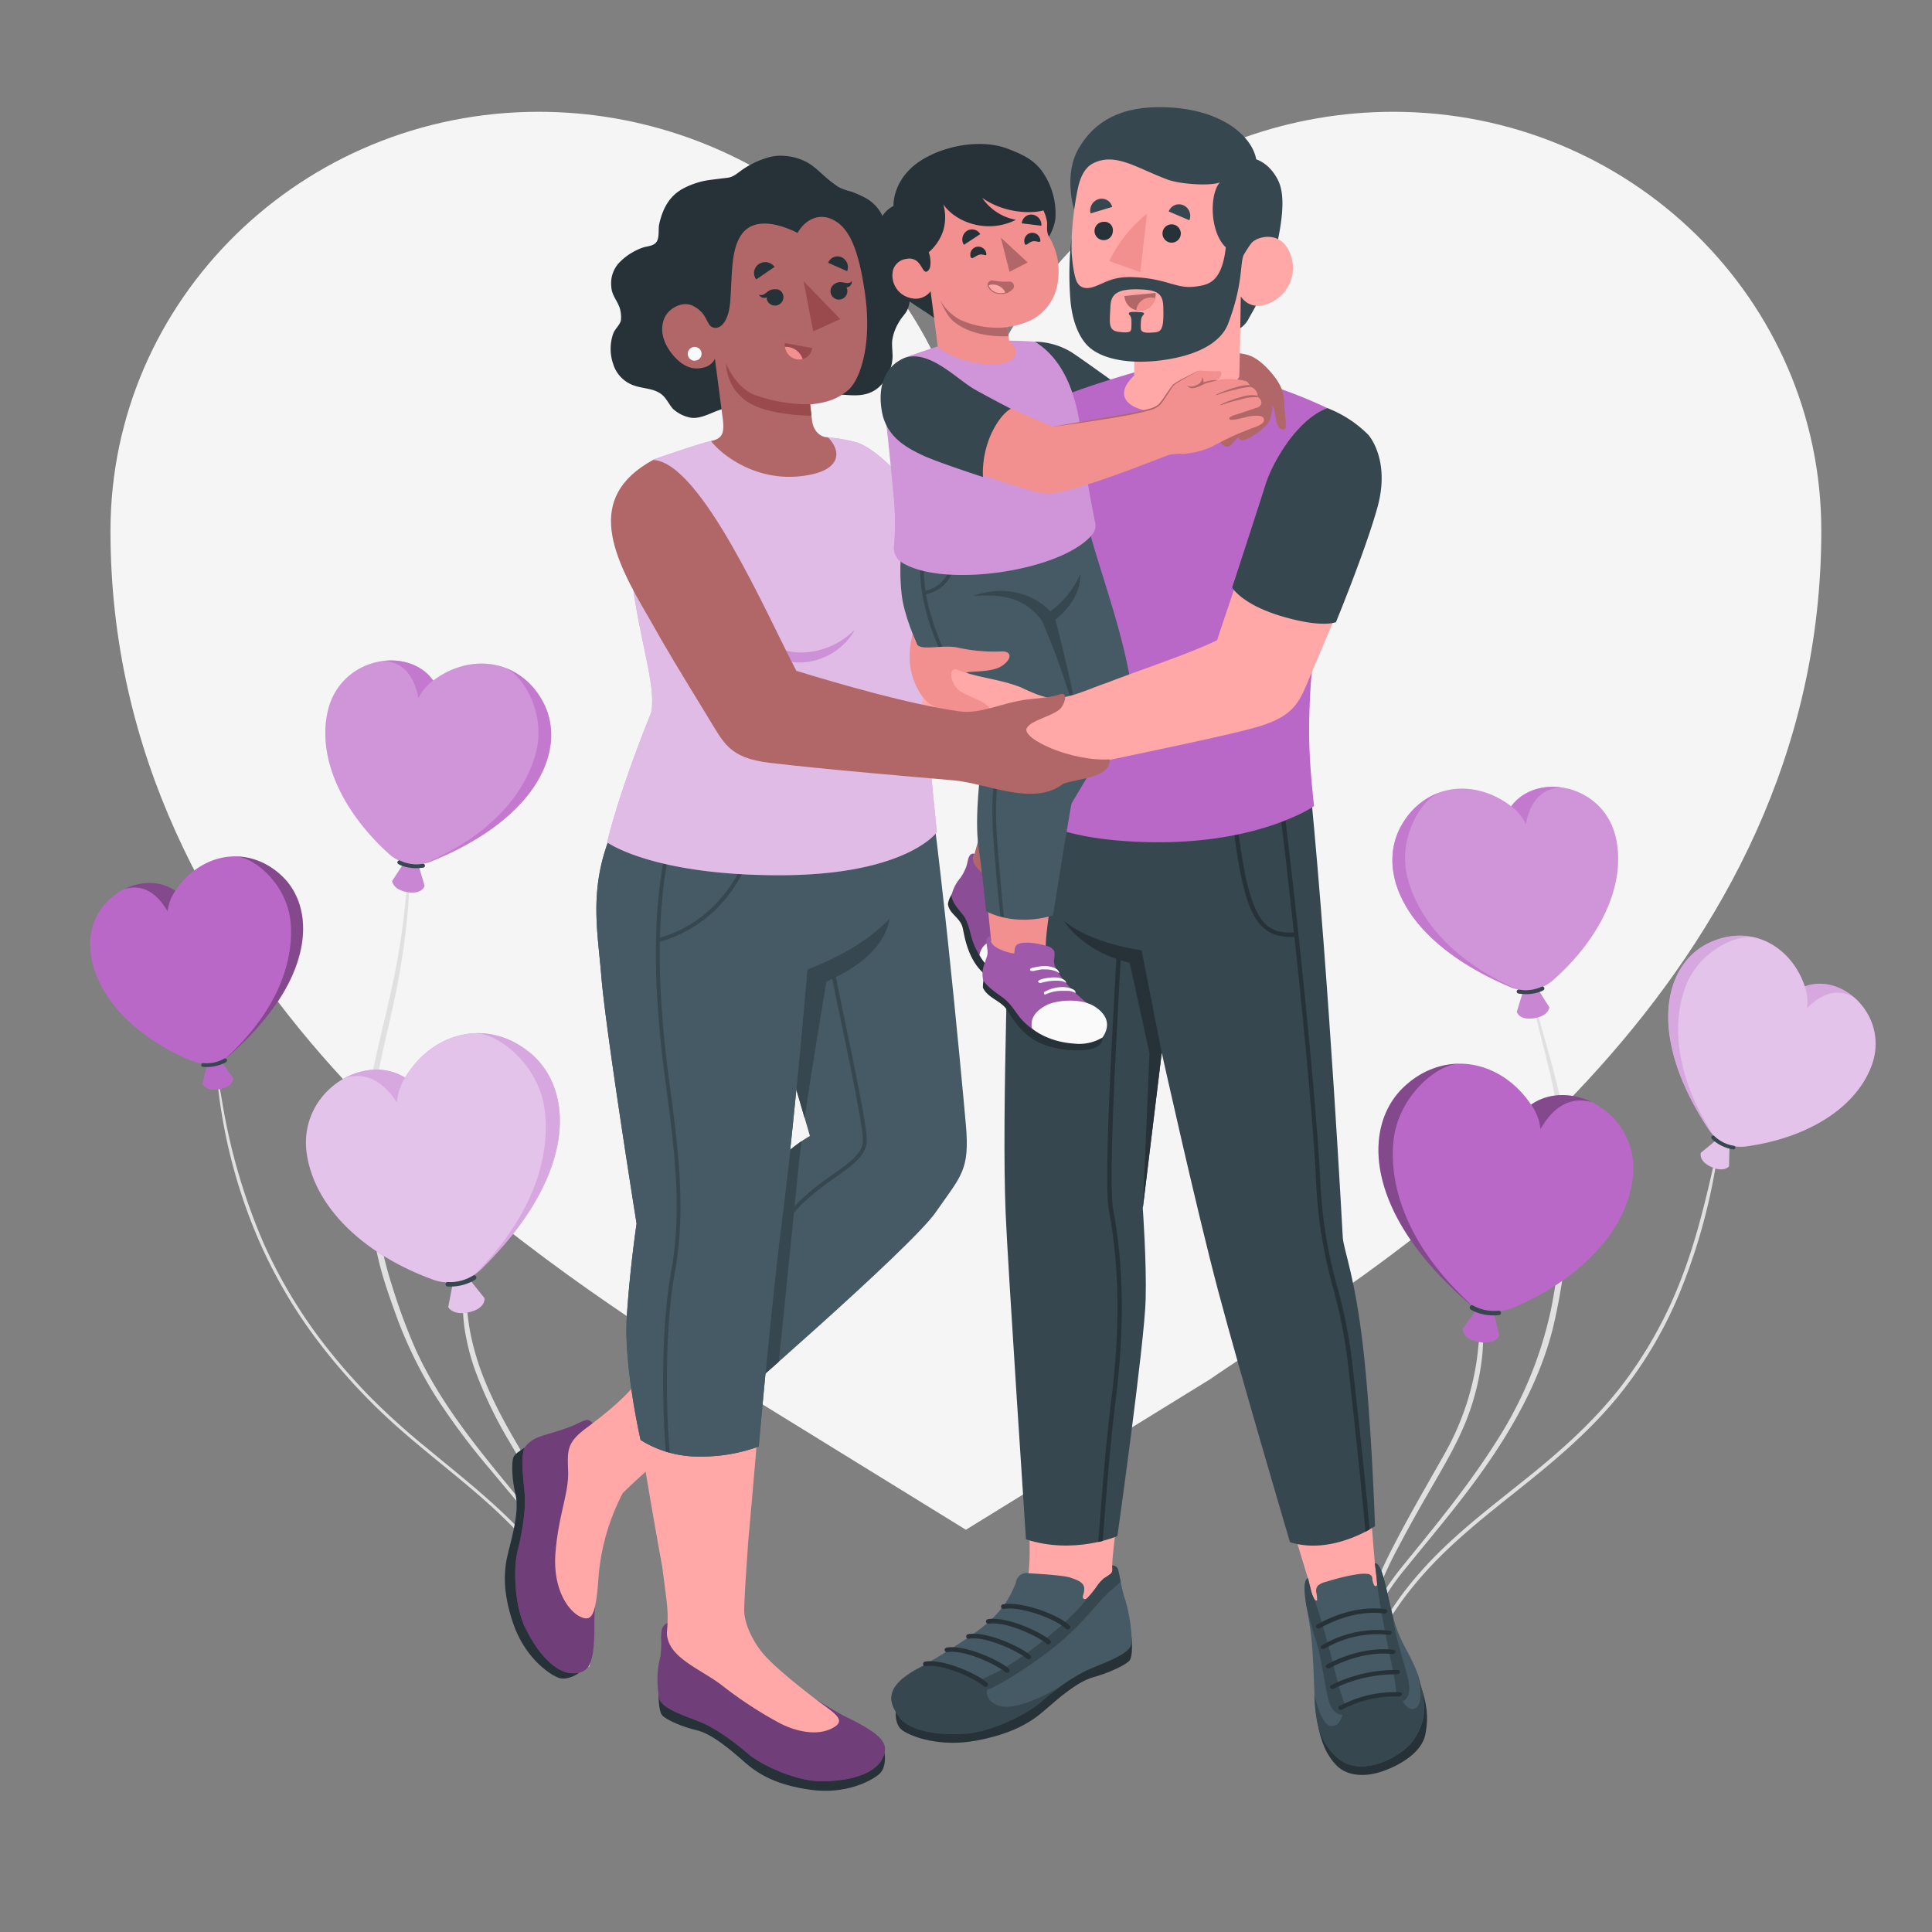 <svg xmlns="http://www.w3.org/2000/svg" viewBox="0 0 500 500"><rect x="0" y="0" width="500" height="500" fill="#808080" stroke="none"/><g id="freepik--Heart--inject-465"><path id="freepik--heart--inject-465" d="M360.58,28.93c-53.79,0-100.51,37.52-110.58,87.29-10.07-49.77-56.79-87.29-110.58-87.29C78.21,28.93,28.59,77.5,28.59,137.42c0,115.58,103.79,183.71,148.11,212.8,3.92,2.56,7.35,4.78,10,6.68l63.27,39,63.27-39c2.68-1.9,6.11-4.12,10-6.68,44.32-29.09,148.11-97.22,148.11-212.8C471.41,77.5,421.79,28.93,360.58,28.93Z" style="fill:#f5f5f5"></path></g><g id="freepik--Balloons--inject-465"><g id="freepik--balloons--inject-465"><path d="M383.05,343.06c-.06,1.71-.25,3.41-.42,5.11s-.36,3.39-.64,5.08a69.36,69.36,0,0,1-2.21,9.32,70.71,70.71,0,0,1-3.5,9c-1.44,3.06-3.17,6-4.83,8.92-3.31,5.84-6.66,11.65-9.77,17.6s-6.14,12.05-7.94,18.56a45.18,45.18,0,0,0-1.11,21.54c0,.21.34.23.3,0a47.59,47.59,0,0,1,1.37-19.54A93.53,93.53,0,0,1,362,400.19c3.1-5.94,6.46-11.75,9.81-17.55s6.57-11.55,8.72-17.89a64.17,64.17,0,0,0,2.63-10.58,53.38,53.38,0,0,0,.6-5.35,43.43,43.43,0,0,0-.09-5.59c0-.33-.58-.61-.6-.17Z" style="fill:#e0e0e0"></path><path d="M396.53,258.67c1.34,6.54,3.21,13,4.7,19.47a122.25,122.25,0,0,1,2.91,20.22,156.52,156.52,0,0,1-2.78,40.7A102.54,102.54,0,0,1,387.29,373c-6.54,10.4-14.3,20-22,29.47-3.81,4.67-7.76,9.44-9.95,15.11a45,45,0,0,0-2.89,16.61c0,1.33.11,2.66.25,4,0,.21.24.19.23,0a49.35,49.35,0,0,1,2.05-16.91,33.07,33.07,0,0,1,3.24-7.65,67.89,67.89,0,0,1,5.76-8c7.8-9.64,15.86-19,22.73-29.39,6.68-10.07,12.35-21,15.24-32.76a149.25,149.25,0,0,0,3.89-40.68,106.21,106.21,0,0,0-2.34-19.79c-1.49-6.58-3.45-13-5.23-19.54-.44-1.58-.87-3.17-1.29-4.75-.08-.3-.48-.33-.41,0Z" style="fill:#e0e0e0"></path><path d="M444.27,298c-2.55,11.4-5.14,22.78-9.45,33.68a110.09,110.09,0,0,1-15.38,27.24c-7.22,9.26-16,17-25.16,24.3-9.35,7.5-19,14.79-26.89,23.85a84.38,84.38,0,0,0-10.64,15.07,33.39,33.39,0,0,0-4.09,12.18c-.1.9-.1,1.79-.14,2.68,0,.24.34.46.35.14a31.33,31.33,0,0,1,3.19-11.63,77.22,77.22,0,0,1,9.82-15.15C373.47,401,383,393.45,392.36,386c9.25-7.35,18.35-14.9,25.91-24a107.81,107.81,0,0,0,16.06-26.53A152.6,152.6,0,0,0,443.82,303c.3-1.6.53-3.22.76-4.83,0-.17-.25-.45-.31-.2Z" style="fill:#e0e0e0"></path><g id="freepik--Balloon--inject-465"><path d="M394.17,256.6l-1.62,5.25s.58,2.37,4.71,1.62c3.52-.64,3.71-2.76,3.71-2.76l-2.87-4.54Z" style="fill:#BA68C8"></path><path d="M394.17,256.6l-1.62,5.25s.58,2.37,4.71,1.62c3.52-.64,3.71-2.76,3.71-2.76l-2.87-4.54Z" style="fill:#fff;opacity:0.2"></path><g id="freepik--heart--inject-465"><path d="M391.07,208.68c-9.05-7.05-21.79-6.29-28.27,4.75-6.71,11.42-.36,30.06,28.28,42.09a10.49,10.49,0,0,0,11-2c12.11-10.76,18.75-24.57,16.11-36.61C415.14,202.93,397.73,199.65,391.07,208.68Z" style="fill:#BA68C8"></path><path d="M391.07,208.68c-9.05-7.05-21.79-6.29-28.27,4.75-6.71,11.42-.36,30.06,28.28,42.09a10.49,10.49,0,0,0,11-2c12.11-10.76,18.75-24.57,16.11-36.61C415.14,202.93,397.73,199.65,391.07,208.68Z" style="fill:#fff;opacity:0.3"></path><path d="M404,203.77c-4.95-.65-9.95.94-12.88,4.91a12.11,12.11,0,0,1,3.76,4.59C395.46,210.29,397.18,204.09,404,203.77Z" style="fill:#BA68C8;opacity:0.6"></path><path d="M364.12,226.5c-2.23-9.76,3.61-19.62,8.61-21.46a18.33,18.33,0,0,0-9.93,8.39c-6.71,11.42-.36,30.06,28.28,42.09a10.14,10.14,0,0,0,1.59.51C373.34,247.54,366.13,235.31,364.12,226.5Z" style="fill:#BA68C8;opacity:0.6"></path></g><path d="M398.14,256.82a11.33,11.33,0,0,1-5.24.29.51.51,0,0,1,.28-1,9.94,9.94,0,0,0,5.73-.71.5.5,0,0,1,.7.16.52.52,0,0,1-.16.7A5.81,5.81,0,0,1,398.14,256.82Z" style="fill:#37474f"></path></g><g id="freepik--balloon--inject-465"><path d="M444.24,295l-4.05,3.32s-.79,2.19,2.88,3.77c3.14,1.35,4.4-.23,4.4-.23l.12-5.13Z" style="fill:#BA68C8"></path><path d="M444.24,295l-4.05,3.32s-.79,2.19,2.88,3.77c3.14,1.35,4.4-.23,4.4-.23l.12-5.13Z" style="fill:#fff;opacity:0.6"></path><g id="freepik--heart--inject-465"><path d="M467.08,255.27c-3.46-10.38-14-16.5-25-11.16-11.35,5.54-16.15,23.69.24,48.36a10,10,0,0,0,9.83,4.19c15.29-2.16,27.85-9.61,32.11-20.58C489.23,263.4,477.13,251.6,467.08,255.27Z" style="fill:#BA68C8"></path><path d="M467.08,255.27c-3.46-10.38-14-16.5-25-11.16-11.35,5.54-16.15,23.69.24,48.36a10,10,0,0,0,9.83,4.19c15.29-2.16,27.85-9.61,32.11-20.58C489.23,263.4,477.13,251.6,467.08,255.27Z" style="fill:#fff;opacity:0.6"></path><path d="M479.9,258.17c-3.59-3.13-8.4-4.51-12.82-2.9a11.55,11.55,0,0,1,.56,5.63C469.72,258.87,474.36,254.85,479.9,258.17Z" style="fill:#BA68C8;opacity:0.3"></path><path d="M436.27,255.19c3.39-8.93,13.23-13.67,18.17-12.5a17.56,17.56,0,0,0-12.32,1.42c-11.35,5.54-16.15,23.69.24,48.36a10,10,0,0,0,1,1.24C432.49,276.76,433.22,263.25,436.27,255.19Z" style="fill:#BA68C8;opacity:0.3"></path></g><path d="M443.08,294.81a10.42,10.42,0,0,0,5.53,2.67.47.47,0,0,0,.49-.47.48.48,0,0,0-.47-.5,9.28,9.28,0,0,1-4.92-2.45A.52.52,0,0,0,443,294a.49.49,0,0,0,0,.68A.69.69,0,0,0,443.08,294.81Z" style="fill:#37474f"></path></g><g id="freepik--balloon--inject-465"><path d="M382.18,338.82l-3.65,5.08s-.24,2.78,4.5,3.46c4,.59,5-1.63,5-1.63l-1.46-6Z" style="fill:#BA68C8"></path><g id="freepik--heart--inject-465"><path d="M396.23,285.88C389,275,375,271.16,363.94,280.74c-11.4,9.92-11.3,32.38,15.29,55.78a11.94,11.94,0,0,0,12.65,1.79c17-7.24,29.19-19.75,30.71-33.73C424.34,288.39,406.71,278.52,396.23,285.88Z" style="fill:#BA68C8"></path><path d="M412,285.24c-5.12-2.5-11.11-2.59-15.72.64a13.76,13.76,0,0,1,2.4,6.33C400.4,289.22,404.51,283.13,412,285.24Z" style="opacity:0.3"></path><path d="M360.62,295.36c1.14-11.37,11-19.91,17.1-20.08a20.92,20.92,0,0,0-13.78,5.46c-11.4,9.92-11.3,32.38,15.29,55.78a12,12,0,0,0,1.54,1.14C363,321.45,359.6,305.61,360.62,295.36Z" style="opacity:0.3"></path></g><path d="M381.79,339.51a6.69,6.69,0,0,1-1.17-.61.58.58,0,1,1,.66-1,11.11,11.11,0,0,0,6.45,1.31.58.58,0,0,1,.7.43.58.58,0,0,1-.43.7A12.54,12.54,0,0,1,381.79,339.51Z" style="fill:#37474f"></path></g></g><g id="freepik--balloons--inject-465"><path d="M120,335.25a36.31,36.31,0,0,0-.13,5,41.86,41.86,0,0,0,.6,5,58.23,58.23,0,0,0,2.57,9.61,111.44,111.44,0,0,0,8.7,18.09c6.77,11.71,14.66,22.87,18.63,35.94a54.17,54.17,0,0,1,2.23,10.82,46.36,46.36,0,0,1-.39,11.35c0,.16.23.44.29.2,1.52-6.2,1.12-12.79-.2-19a76.68,76.68,0,0,0-7.11-18.85c-6.2-12-14.3-23-19.49-35.54A68,68,0,0,1,122,346.24a53.7,53.7,0,0,1-.9-5.37c-.21-1.81-.43-3.63-.48-5.46,0-.33-.56-.61-.59-.16Z" style="fill:#e0e0e0"></path><path d="M105.44,227.15a191.09,191.09,0,0,1-3.51,26c-1.47,7.11-3.29,14.15-4.84,21.24-.59,2.68-1.14,5.37-1.49,8.09a92.57,92.57,0,0,0-.51,10.27,167.18,167.18,0,0,0,.81,21.46,95.55,95.55,0,0,0,2.8,14.72c1.12,4.07,2.57,8,4,12A111.43,111.43,0,0,0,113,361.78a181.5,181.5,0,0,0,13.79,18.43c2.61,3.15,5.26,6.28,7.88,9.43,3.61,4.33,7.35,8.67,10.53,13.33a36.54,36.54,0,0,1,5.15,10.71,52,52,0,0,1,1.95,11.68,44,44,0,0,1-.05,5.74c0,.19.21.3.23.07a43.72,43.72,0,0,0-3-22.1,51.45,51.45,0,0,0-6.87-10.82c-2.66-3.45-5.41-6.84-8.17-10.21-10-12.19-20.26-24.3-26.84-38.75a150.67,150.67,0,0,1-6-16.11,97,97,0,0,1-3.39-13.63,128.37,128.37,0,0,1-1.59-19.09c-.13-7.06-.27-14.28,1-21.26,1.19-6.62,2.89-13.14,4.28-19.73a190,190,0,0,0,3.76-25.23c.16-2.3.24-4.61.26-6.92,0-.23-.41-.49-.43-.17Z" style="fill:#e0e0e0"></path><path d="M56.2,279.27a139.8,139.8,0,0,0,9.27,38.1,127.8,127.8,0,0,0,15.88,28.48,154.89,154.89,0,0,0,22.8,24.59c10,8.75,20.91,16.54,30,26.26a92.57,92.57,0,0,1,12.52,16.67,38.91,38.91,0,0,1,5.22,13.43,26.41,26.41,0,0,1,.37,3.19c0,.23.36.45.35.14a33.35,33.35,0,0,0-.64-6,31.88,31.88,0,0,0-2-6.1A73.41,73.41,0,0,0,139.88,402c-8.42-10.51-19.14-18.72-29.44-27.27A185,185,0,0,1,95.27,361c-3.53-3.67-6.92-7.49-10.09-11.48a129,129,0,0,1-16.91-27.68A155.78,155.78,0,0,1,57.48,285q-.49-2.82-1-5.66c0-.24-.35-.34-.32,0Z" style="fill:#e0e0e0"></path><g id="freepik--balloon--inject-465"><path d="M108.34,224l1.54,5.27s-.61,2.37-4.72,1.56c-3.52-.7-3.67-2.82-3.67-2.82l2.93-4.5Z" style="fill:#BA68C8"></path><path d="M108.34,224l1.54,5.27s-.61,2.37-4.72,1.56c-3.52-.7-3.67-2.82-3.67-2.82l2.93-4.5Z" style="fill:#fff;opacity:0.2"></path><g id="freepik--heart--inject-465"><path d="M112.12,176.14c9.14-6.93,21.87-6,28.2,5.14,6.54,11.52-.07,30.07-28.87,41.69a10.46,10.46,0,0,1-11-2.19c-12-10.94-18.41-24.83-15.59-36.84C88.13,170.05,105.59,167,112.12,176.14Z" style="fill:#BA68C8"></path><path d="M112.12,176.14c9.14-6.93,21.87-6,28.2,5.14,6.54,11.52-.07,30.07-28.87,41.69a10.46,10.46,0,0,1-11-2.19c-12-10.94-18.41-24.83-15.59-36.84C88.13,170.05,105.59,167,112.12,176.14Z" style="fill:#fff;opacity:0.3"></path><path d="M99.3,171.05c5-.58,10,1.08,12.82,5.09a12.08,12.08,0,0,0-3.83,4.54C107.7,177.69,106.07,171.46,99.3,171.05Z" style="fill:#BA68C8;opacity:0.6"></path><path d="M138.81,194.34c2.37-9.73-3.33-19.67-8.3-21.59a18.43,18.43,0,0,1,9.81,8.53c6.54,11.52-.07,30.07-28.87,41.69a10.51,10.51,0,0,1-1.6.49C129.3,215.24,136.68,203.11,138.81,194.34Z" style="fill:#BA68C8;opacity:0.6"></path></g><path d="M104.36,224.17a11.2,11.2,0,0,0,5.25.36.49.49,0,0,0,.35-.62.51.51,0,0,0-.62-.36,9.83,9.83,0,0,1-5.72-.79.5.5,0,0,0-.7.15.51.51,0,0,0,.15.7A4.85,4.85,0,0,0,104.36,224.17Z" style="fill:#37474f"></path></g><g id="freepik--balloon--inject-465"><path d="M57.28,274.77,60.35,279s.2,2.33-3.75,2.91c-3.38.5-4.2-1.35-4.2-1.35l1.2-5Z" style="fill:#BA68C8"></path><g id="freepik--heart--inject-465"><path d="M45.38,230.55c6-9.14,17.74-12.36,27-4.39,9.56,8.26,9.55,27-12.62,46.68a10,10,0,0,1-10.56,1.53c-14.23-6-24.47-16.42-25.78-28.11C21.88,232.74,36.6,224.44,45.38,230.55Z" style="fill:#BA68C8"></path><path d="M32.24,230.07c4.27-2.11,9.27-2.21,13.14.48a11.42,11.42,0,0,0-2,5.3C41.9,233.35,38.45,228.28,32.24,230.07Z" style="opacity:0.3"></path><path d="M75.17,238.37c-1-9.5-9.28-16.61-14.35-16.74a17.48,17.48,0,0,1,11.53,4.53c9.56,8.26,9.55,27-12.62,46.68a9.54,9.54,0,0,1-1.27,1C73.3,260.19,76.06,246.94,75.17,238.37Z" style="opacity:0.3"></path></g><path d="M58.44,274.92a10.43,10.43,0,0,1-6,1.17.47.47,0,0,1-.35-.58.48.48,0,0,1,.58-.36A9.31,9.31,0,0,0,58,274a.5.5,0,0,1,.67.13.47.47,0,0,1-.12.67Z" style="fill:#37474f"></path></g><g id="freepik--balloon--inject-465"><path d="M121.5,331.09l3.9,4.89s.37,2.77-4.32,3.69c-4,.78-5.08-1.39-5.08-1.39l1.15-6Z" style="fill:#BA68C8"></path><path d="M121.5,331.09l3.9,4.89s.37,2.77-4.32,3.69c-4,.78-5.08-1.39-5.08-1.39l1.15-6Z" style="fill:#fff;opacity:0.6"></path><g id="freepik--heart--inject-465"><path d="M104.83,278.92c6.66-11.26,20.51-15.76,32-6.74,11.88,9.34,12.9,31.77-12.49,56.47a11.94,11.94,0,0,1-12.54,2.42c-17.34-6.38-30.15-18.27-32.36-32.16C76.87,282.84,94,272.1,104.83,278.92Z" style="fill:#BA68C8"></path><path d="M104.83,278.92c6.66-11.26,20.51-15.76,32-6.74,11.88,9.34,12.9,31.77-12.49,56.47a11.94,11.94,0,0,1-12.54,2.42c-17.34-6.38-30.15-18.27-32.36-32.16C76.87,282.84,94,272.1,104.83,278.92Z" style="fill:#fff;opacity:0.6"></path><path d="M89.1,279.07c5-2.75,11-3.15,15.73-.15a13.79,13.79,0,0,0-2.09,6.44C100.83,282.46,96.42,276.59,89.1,279.07Z" style="fill:#BA68C8;opacity:0.3"></path><path d="M140.86,286.61c-1.7-11.29-12-19.33-18.08-19.2a20.93,20.93,0,0,1,14,4.77c11.88,9.34,12.9,31.77-12.49,56.47a11.34,11.34,0,0,1-1.48,1.21C139.84,312.79,142.4,296.8,140.86,286.61Z" style="fill:#BA68C8;opacity:0.3"></path></g><path d="M121.92,331.76a6.6,6.6,0,0,0,1.14-.66.6.6,0,0,0,.11-.82.58.58,0,0,0-.81-.1A11.22,11.22,0,0,1,116,331.8a.58.58,0,0,0-.22,1.14A12.42,12.42,0,0,0,121.92,331.76Z" style="fill:#37474f"></path></g></g></g><g id="freepik--Characters--inject-465"><g id="freepik--Family--inject-465"><g id="freepik--Character--inject-465"><g id="freepik--Bottom--inject-465"><path d="M150.2,432.49c.16.32-3.3,2.66-5.75,1.68-2.83-1.13-8.77-5.61-11.63-14s-2.45-13.95-1.28-18.47,2.84-10.87,1.89-14.84c-.89-3.69-1.12-8.07-.58-9.66s5.33-3.79,5.33-3.79Z" style="fill:#263238"></path><path d="M153.65,368.73s-.87-1.54-2.06-1.2c-1.42.41-2.29,1.09-4.6,1.93-6.46,2.37-8.82,2-11.27,5.23-1,2.77-.3,7.54.05,11.67s-.49,9.73-1.77,14.83c-1.33,5.29-.64,14.67,1.84,19.85,3.77,7.9,8.5,11.89,12.2,12,4.58.14,5.92-2.42,5.78-13.6,0-2.12.68-9.95,1-12.65a52.25,52.25,0,0,1,7.6-22.54C162.91,383.49,152.79,369.33,153.65,368.73Z" style="fill:#BA68C8"></path><path d="M153.65,368.73s-.87-1.54-2.06-1.2c-1.42.41-2.29,1.09-4.6,1.93-6.46,2.37-8.82,2-11.27,5.23-1,2.77-.3,7.54.05,11.67s-.49,9.73-1.77,14.83c-1.33,5.29-.64,14.67,1.84,19.85,3.77,7.9,8.5,11.89,12.2,12,4.58.14,5.92-2.42,5.78-13.6,0-2.12.68-9.95,1-12.65a52.25,52.25,0,0,1,7.6-22.54C162.91,383.49,152.79,369.33,153.65,368.73Z" style="opacity:0.4"></path><path d="M151.75,369.57c7.91-5.94,13.42-10.69,19.34-20.54s19.84-33.65,19.84-33.65l27.7,21.05s-50.87,43.07-57.46,50a56.35,56.35,0,0,0-6.31,22.24c-.69,9.75-1.82,11.1-4.73,9.71s-7.15-6.93-6.37-16.6,3.48-15.48,3.27-21S146.69,373.32,151.75,369.57Z" style="fill:#ffa8a7"></path><path d="M237.46,182.09c5.38,31,11.44,97,12.5,108.93s-1.21,13.21-7.77,22.68-56.53,52.64-56.53,52.64c-8.25-3-14-8.13-15.57-16.48,0,0,14.11-24.52,21-36.41,8.19-14.1,18.52-19.46,18.52-19.46l-17.22-59.05-14.31-53.67Z" style="fill:#455a64"></path><path d="M215.93,250.83l-1,.19c.73,3.73,1.72,8.51,2.78,13.58,2.54,12.23,5.43,26.08,5.61,30.23.16,3.5-3.16,5.85-7.75,9.1a70,70,0,0,0-8.48,6.74c-8.08,7.79-27.09,37.55-33.36,47.52.21.28.43.56.66.83,6-9.59,25.43-39.95,33.4-47.63a68.58,68.58,0,0,1,8.36-6.64c4.66-3.31,8.35-5.92,8.17-10-.19-4.23-3.08-18.12-5.63-30.38C217.65,259.33,216.66,254.55,215.93,250.83Z" style="fill:#37474f"></path><path d="M206.62,302.21c.16-1.63.46-4,.84-6.89a55.79,55.79,0,0,0-16.37,18.13l-.46.79-3.36,44.26,5.8,1.38c2.44-2.13,5.33-4.67,8.48-7.46C203.08,337.4,206,308.75,206.62,302.21Z" style="fill:#37474f"></path><path d="M199,257.72l9.24,31.69c1.78-12.6,5.61-35.35,5.61-35.35,2.74-1.39,15.37-6.35,16.58-17.54l-11.59-4.75Z" style="fill:#37474f"></path><path d="M228.68,453.17c.36,0,.9,4.14-1.07,5.9-2.27,2-8.94,5.34-17.74,4.14s-13.57-4-17.09-7.1-8.46-7.39-12.44-8.31c-3.7-.86-7.72-2.61-8.9-3.8s-1-6.46-1-6.46Z" style="fill:#263238"></path><path d="M172.76,420a2.61,2.61,0,0,0-1.53,2,12,12,0,0,0-.11,2.61,24.77,24.77,0,0,1-.19,3.85c-.11.66-.28,1.3-.41,1.95a24.87,24.87,0,0,0,.07,9c.48,2.7,6.51,4.59,10.37,6.12s8.48,4.78,12.48,8.21,12.83,7.12,18.57,7.22c8.76.15,14.44-2.3,16.2-5.56,2.17-4,.47-6.38-9.6-11.24-1.9-.92-8.59-5.05-10.87-6.54-6.17-4.05-12.44-9.44-15.27-16.58C192.14,420.16,172.89,420,172.76,420Z" style="fill:#BA68C8"></path><path d="M172.76,420a2.61,2.61,0,0,0-1.53,2,12,12,0,0,0-.11,2.61,24.77,24.77,0,0,1-.19,3.85c-.11.66-.28,1.3-.41,1.95a24.87,24.87,0,0,0,.07,9c.48,2.7,6.51,4.59,10.37,6.12s8.48,4.78,12.48,8.21,12.83,7.12,18.57,7.22c8.76.15,14.44-2.3,16.2-5.56,2.17-4,.47-6.38-9.6-11.24-1.9-.92-8.59-5.05-10.87-6.54-6.17-4.05-12.44-9.44-15.27-16.58C192.14,420.16,172.89,420,172.76,420Z" style="opacity:0.4"></path><path d="M236.59,182.15c.61,6-3.57,32.3-30.11,50.23-2.2,26.53-6.13,64.44-6.49,83.69-.28,14.44-5.55,74.12-6.33,82.63-.49,6.94-.94,13.42-1.06,17.75-.1,4.13,2.77,9.19,5.38,12.07,2.86,3.16,9,8.12,13.6,11.59,4.18,3.14,7.54,5,4.19,6.94-4.05,2.39-9.69,1.08-13.8-1a105.19,105.19,0,0,1-15.28-10c-5.65-4.3-14.09-7.17-14.1-13.6a40.33,40.33,0,0,0,.19-4.85c-.15-2.84-.35-4.14-1.4-12.16h0s-8-43.35-8.56-56.21c-.49-11.07,3.18-30.5,3.18-30.5l-8-60.53c-3-24.83-3.18-44.43,20-76.9Z" style="fill:#ffa8a7"></path><path d="M237.46,182.09c4,31.45,8.12,54.49-28.53,68.81,0,0-3.41,40.6-6.35,63.19-2.82,21.66-6.22,60.26-6.22,60.26a42.91,42.91,0,0,1-15.13,2.6,28.18,28.18,0,0,1-15.44-4.27s-4.41-19.14-3.57-32,2.53-24,2.53-24-8-50-9.13-64.07-4.3-26.78,7.1-45.84c10.19-17,16.9-24.9,16.9-24.9Z" style="fill:#455a64"></path><path d="M237.46,182.09c4,31.45,8.12,54.49-28.53,68.81,0,0-3.41,40.6-6.35,63.19-2.82,21.66-6.22,60.26-6.22,60.26a42.91,42.91,0,0,1-15.13,2.6,28.18,28.18,0,0,1-15.44-4.27s-4.41-19.14-3.57-32,2.53-24,2.53-24-8-50-9.13-64.07-4.3-26.78,7.1-45.84c10.19-17,16.9-24.9,16.9-24.9Z" style="fill:#455a64"></path><path d="M197.13,204.2h-1c-.28,23.17-13.18,35-25.34,38.48.32-13.17,2.24-26.89,7.64-37.34l-.89-.46c-12.31,23.84-6.8,64.17-5,77.42,2.69,19.76,3.67,33.13,1.08,47.19-2.12,11.53-2.56,30.51-1.31,46.18l1,.29c-1.28-15.65-.86-34.74,1.27-46.29,2.61-14.19,1.64-27.64-1.07-47.5-1-7.17-3-22.33-2.77-38.44C183.37,240.27,196.84,228.11,197.13,204.2Z" style="fill:#37474f"></path></g><g id="freepik--Top--inject-465"><g id="freepik--top--inject-465"><g id="freepik--Chest--inject-465"><path id="freepik--chest--inject-465" d="M168.53,184.39c1.24-6.52-2.29-16.14-4.61-31.59,7.36,1,17.05-4.79,19-11,2.21-7-8.1-14.67-14-22.82,6.55-2.29,13.78-4.66,15.38-4.89,5.31-.76,10.12-1.13,10.12-1.13,7.77.78,14.67.24,19.95.24a42.36,42.36,0,0,1,7.09,1.22c5.65,1.66,14.47,10.73,22.92,23.94,4.69,7.35,6.95,19.85-3.43,26.37a106.33,106.33,0,0,1-1.91,16.12l3.41,34.54s-7.9,11.12-40.79,11.12S157.14,218,157.14,218,159.57,206.69,168.53,184.39Z" style="fill:#BA68C8"></path><path id="freepik--chest--inject-465" d="M168.53,184.39c1.24-6.52-2.29-16.14-4.61-31.59,7.36,1,17.05-4.79,19-11,2.21-7-8.1-14.67-14-22.82,6.55-2.29,13.78-4.66,15.38-4.89,5.31-.76,10.12-1.13,10.12-1.13,7.77.78,14.67.24,19.95.24a42.36,42.36,0,0,1,7.09,1.22c5.65,1.66,14.47,10.73,22.92,23.94,4.69,7.35,6.95,19.85-3.43,26.37a106.33,106.33,0,0,1-1.91,16.12l3.41,34.54s-7.9,11.12-40.79,11.12S157.14,218,157.14,218,159.57,206.69,168.53,184.39Z" style="fill:#fff;opacity:0.55"></path><path d="M195.89,164.64a33.45,33.45,0,0,1,3.07,1.91,16.56,16.56,0,0,0,8.89,2.31A19.72,19.72,0,0,0,221,163.15c.05-.05.11.06.08.11a16.72,16.72,0,0,1-12.83,8.13,18.74,18.74,0,0,1-7.39-.94c-2.14-.71-5.67-2.08-6.62-4.32C193.82,165.21,195.07,164.27,195.89,164.64Z" style="fill:#BA68C8;opacity:0.5"></path></g><g id="freepik--chest--inject-465"><path id="freepik--Hair--inject-465" d="M228.31,99.31A11.7,11.7,0,0,0,231,92.38c0-1.4-.2-2.76-.11-4.16a12.55,12.55,0,0,1,1.77-4.88c.72-1.35,1.84-2.16,2.35-3.63a8.5,8.5,0,0,0,.22-5,8,8,0,0,0-2.89-4.29c-1.48-1.1-3.08-1.51-4-3.26a7.77,7.77,0,0,1-.37-5.73c.56-2.06,1.21-4.34,0-6.33A10.33,10.33,0,0,0,223.55,51a26.19,26.19,0,0,0-3.36-1.45A14.06,14.06,0,0,1,217,48.4a31.78,31.78,0,0,1-2.68-2c-1.83-1.51-3.45-3.31-5.56-4.45a14.22,14.22,0,0,0-5.6-1.6A12.15,12.15,0,0,0,198,41,22.76,22.76,0,0,0,192,44c-1.18.84-2.27,1.86-3.71,2-2.46.31-4.67.56-5.58.73a20.55,20.55,0,0,0-5.79,2c-3.68,1.91-5.42,5.29-6.3,9.19-.31,1.38.07,3.16-.57,4.45s-2.39,1.31-3.55,1.66a15.67,15.67,0,0,0-5.95,3.65A7.78,7.78,0,0,0,158.19,74c.06,2.4,1.53,3.67,2.22,5.79a8.35,8.35,0,0,1,.29,3.06c-.24,1.26-1.55,2.25-2,3.48a12,12,0,0,0,0,7.9,8.5,8.5,0,0,0,5.73,5.65c2.35.76,5,.65,6.94,2.31,1.17,1,1.78,2.5,2.81,3.64a9.36,9.36,0,0,0,4.26,2.2c2.05.51,4.44-.61,6.28-1.36,2.89-1.18,6.3-2.21,9.38-1.32,1.7.49,3.25,1.42,4.91,2,2.06.72,4.67.12,6.65-.63a16.38,16.38,0,0,0,3.55-2c1.83-1.27,3.46-2.55,5.8-2.65,3.52-.16,7.08.94,10.43-.56A8,8,0,0,0,228.31,99.31Z" style="fill:#263238"></path><g id="freepik--Head--inject-465"><path d="M172.21,81.82c1.31-2.35,4.76-4,7.31-2.57,2.72,1.52,2.87,2.87,4,4.69s4.94,1.46,5.48-6.13c.5-7.08.18-12.88,2.71-16.83,3.38-5.25,10.68-2.73,14.7-.7,1.93-3.39,5.39-5.2,9-3.49S222,62.71,223.86,76c1.92,13.54-1.4,22.51-4.4,25-2.28,1.85-4.7,3.17-9.8,3.66l.52,4.38h0c.28,1.92,1.6,4.09,4.1,4.14,3.45,3.49,3.27,8-4.26,9.6-13.39,2.91-23.31-5.08-26-8.63,2.72-.65,3.58-1.71,3-6h0l-2-15.28a4.33,4.33,0,0,1-3.23,2.31c-2.75.66-5-.6-6.79-2.37C171.17,88.86,170.61,84.7,172.21,81.82Z" style="fill:#b16668"></path><path d="M220.44,72.73c-.82,1.11-2.16.08-3.36.32a2.67,2.67,0,0,0-.7.21,2.89,2.89,0,0,0-.51.31,1.09,1.09,0,0,0-.17.13l-.09.08-.19.2c-.06.07-.1.15-.15.22l-.05.07a2,2,0,0,0-.28,1.13,1.91,1.91,0,0,0,.07.52,2.18,2.18,0,0,0,4.21-1.14,2.26,2.26,0,0,0-.15-.39A1.48,1.48,0,0,0,220.44,72.73Z" style="fill:#263238"></path><path d="M196.41,76.23c1.24.62,2-.91,3.14-1.23a2.54,2.54,0,0,1,.73-.13,2.88,2.88,0,0,1,.59,0l.21,0,.12,0a1.34,1.34,0,0,1,.26.09l.24.13.07,0a2,2,0,0,1,.76.87,2.67,2.67,0,0,1,.17.5,2.18,2.18,0,1,1-4.27.89,2,2,0,0,1,0-.42A1.49,1.49,0,0,1,196.41,76.23Z" style="fill:#263238"></path><path d="M219.24,70.18,214.33,68a2.59,2.59,0,0,1,3.47-1.42A2.83,2.83,0,0,1,219.24,70.18Z" style="fill:#263238"></path><path d="M200.46,69.07l-4.75,3.25a2.76,2.76,0,0,1,.64-3.95A3,3,0,0,1,200.46,69.07Z" style="fill:#263238"></path><path d="M203.12,88.78l7.08,1.29A3.45,3.45,0,0,1,206.14,93,3.77,3.77,0,0,1,203.12,88.78Z" style="fill:#9a4a4d"></path><path d="M207.72,92.93a4.57,4.57,0,0,0-4.33-3.17l-.26,0a3.76,3.76,0,0,0,3,3.23A3.35,3.35,0,0,0,207.72,92.93Z" style="fill:#f28f8f"></path><polygon points="207.97 72.79 210.46 85.76 217.45 82.58 207.97 72.79" style="fill:#9a4a4d"></polygon><path d="M209.66,104.62a40.86,40.86,0,0,1-14.49-2.46c-3.15-1.23-6-4.84-7.25-8.17a12.25,12.25,0,0,0,5.7,10.11c5.52,3.51,16.39,3.48,16.39,3.48Z" style="fill:#9a4a4d"></path><path d="M178,91.78a1.79,1.79,0,1,0,1.62-2A1.8,1.8,0,0,0,178,91.78Z" style="fill:#fafafa"></path></g></g></g></g></g><g id="freepik--characters--inject-465"><g id="freepik--Arm--inject-465"><path id="freepik--arm--inject-465" d="M267.83,88.82c4.45,0,7.14,1.14,10.56,3.41,2.33,1.55,11.59,8.33,11.59,8.33l9.1,7s16.35-15.21,21.77-16.11l-.14,15.75s-10.69,11-14.4,15.62c-2.58,3.19-5.44,5.45-10.36,2.53s-23.7-15.81-23.7-15.81Z" style="fill:#b16668"></path><path d="M267.83,88.43a18.66,18.66,0,0,1,9.38,2.67c2.45,1.55,14.67,10.39,14.67,10.39s-3.19,11.12-10.94,12.9l-11.85-6.53Z" style="fill:#37474f"></path></g><g id="freepik--Chartacter--inject-465"><g id="freepik--bottom--inject-465"><path d="M287.85,405.16c0-3.48,2.21-19,2.21-19l-24.35-.87s1.51,17.25.3,22.58c-.81,3.55-5,9.05-6.24,10.82s15.21,2.46,21.28.87,7.58-4.25,7.72-7.9A17.93,17.93,0,0,0,287.85,405.16Z" style="fill:#ffa8a7"></path><path d="M232.08,442.42c-.38,0-.7,3.93,1.49,5.42,2.54,1.73,9.81,4.36,19.07,2.63s14.13-4.71,17.67-7.81,8.51-7.47,12.67-8.61c3.87-1.05,8-3,9.2-4.15s.67-6.09.67-6.09Z" style="fill:#263238"></path><path d="M287.85,405.16a1.48,1.48,0,0,1,1.49,1c.38,1.33,1,5.25,1.72,7.43,1.07,3,2.07,9.32,1.73,11.87s-6.62,4.73-10.61,6.43-8.7,5-12.72,8.51-13.15,7.65-19.24,8c-7.2.44-15.44-1.13-17.51-4.05-2.55-3.61-4.52-7.87,5.85-13.1,2-1,8.8-5.29,11.12-6.85,6.29-4.19,10.66-8,13.22-14.8a2.83,2.83,0,0,1,3.46-2.44c1.79.11,8.94.52,10.61,1.11,1.47.53,3.55,1.11,3.64,2.79a5.09,5.09,0,0,1-.29,1.72c-.11.35-.17.81.17,1s.71-.07,1-.32a26.69,26.69,0,0,0,2.66-3.34,10.46,10.46,0,0,1,1.58-1.68,18.82,18.82,0,0,0,1.76-1.21C288.08,406.66,287.87,405.94,287.85,405.16Z" style="fill:#455a64"></path><path d="M269.46,440.45c1.77-1.52,3.65-3,5.56-4.35h0s-12.08,7.8-17.37,5c-3.4-1.81-2-4.39-2-5.18s-11.88-5.59-15.08-5.72h0c-.85.51-1.57.92-2,1.14-10.37,5.23-8.4,9.49-5.84,13.1,2.06,2.92,8.09,4.89,17.39,4.26C256.19,448.27,265.3,444.05,269.46,440.45Z" style="fill:#37474f"></path><path d="M256.38,433.54c-6.47,2.86-3.56,3.8-1.69,3.92s12.64-6.59,19.12-12c6.76-5.6,10.86-11.51,13.37-13.57.94-.77,1.94-1.7,2.83-2.57-.27-1.32-.49-2.52-.67-3.15a1.48,1.48,0,0,0-1.49-1c0,.78.23,1.5-.38,2.13a18.82,18.82,0,0,1-1.76,1.21,10.46,10.46,0,0,0-1.58,1.68,26.69,26.69,0,0,1-2.66,3.34C276.13,420.62,262.85,430.67,256.38,433.54Z" style="fill:#37474f"></path><path d="M255.1,436.54a.71.71,0,0,0,.41-.17.56.56,0,0,0,0-.84c-2-2-11.23-6.33-16.08-5.51a.62.62,0,0,0-.54.7.63.63,0,0,0,.76.48c4.53-.75,13.29,3.6,14.89,5.15A.68.68,0,0,0,255.1,436.54Z" style="fill:#263238"></path><path d="M260.67,432.9a.7.7,0,0,0,.41-.16.57.57,0,0,0,0-.85c-2-2-11.22-6.32-16.07-5.5a.61.61,0,0,0-.54.69.64.64,0,0,0,.76.49c4.53-.75,13.29,3.59,14.89,5.14A.68.68,0,0,0,260.67,432.9Z" style="fill:#263238"></path><path d="M266.25,429.43a.7.7,0,0,0,.41-.16.56.56,0,0,0,0-.85c-2-2-11.22-6.33-16.07-5.5a.62.62,0,0,0-.54.7.64.64,0,0,0,.76.48c4.53-.76,13.29,3.59,14.89,5.15A.67.67,0,0,0,266.25,429.43Z" style="fill:#263238"></path><path d="M271.38,425.56a.68.68,0,0,0,.4-.17.56.56,0,0,0,0-.85c-2-2-11.24-6.31-16.07-5.5a.62.62,0,0,0-.54.7.64.64,0,0,0,.76.48c4.52-.75,13.29,3.6,14.89,5.15A.66.66,0,0,0,271.38,425.56Z" style="fill:#263238"></path><path d="M276.4,421.69a.64.64,0,0,0,.39-.16.55.55,0,0,0,0-.85c-2.77-2.79-12.35-6.3-17.19-5.48a.62.62,0,0,0-.54.7.65.65,0,0,0,.76.48c4.36-.74,13.53,2.64,16,5.12A.68.68,0,0,0,276.4,421.69Z" style="fill:#263238"></path><path d="M355.82,404.59s-.54-5.8-1.44-18.31L333,390.39l5.48,18.05s.29,6.07,2.41,9.09,14.74,1.61,16.22-2.55S355.82,404.59,355.82,404.59Z" style="fill:#ffa8a7"></path><path d="M340.92,445.58c.92,5.23,2.32,8.59,5,11.34s7.37,3.06,11.9,1.48,10.2-4.88,11.08-9.63.3-7.85-1.23-12.6Z" style="fill:#263238"></path><path d="M355.82,404.59c1.91-.17,2.89,6.86,4.68,13.81,1.92,7.46,5.16,10.18,6.82,16.28,1.9,7,1.73,10.23-1.07,15s-13.78,10.68-20,5.32c-5.08-4.38-5.81-9.94-6.09-17.13-.3-7.44-.42-12.68-1.36-18.22-.9-5.29-1.88-10.4-.28-11.24.2.77.42,1.74.63,2.5.16.57.64,3.44,1.7,3.31a8,8,0,0,0-.17-2,2.09,2.09,0,0,1,.35-1.81,4.45,4.45,0,0,1,2-1c1.84-.56,3.7-1.09,5.59-1.5.94-.2,1.89-.38,2.84-.51a9.46,9.46,0,0,1,2.43-.08,1.5,1.5,0,0,1,1.1.57,1.7,1.7,0,0,1,.18.8,4.4,4.4,0,0,0,.39,1.43c.09.21.3.44.57.34a.43.43,0,0,0,.26-.47C356.36,409.09,355.91,405,355.82,404.59Z" style="fill:#455a64"></path><path d="M366.69,432.71c.29,1,2.08,7.66-.19,9.24-2.46,1.71-4.4-3.45-4.4-3.45s-6.21-.56-14.75,3.73c.56,1-.45,4.89-3,4.48s-4.2-8.1-4.22-8.2c.31,6.89,1.14,12.26,6.07,16.51,6.22,5.36,17.21-.54,20-5.32s3-8.05,1.07-15C367.13,434,366.92,433.33,366.69,432.71Z" style="fill:#37474f"></path><path d="M361.45,439.06c.29,2.58,3.48,1.23,3.27-2.44s-3.63-11.94-4.22-18.22c-1.79-6.95-2.77-14-4.68-13.81,0,.08.44,3.69.44,3.69s.12,1.12.17,1.68c.57,5.26,2.52,15.29,3.58,20A65.88,65.88,0,0,1,361.45,439.06Z" style="fill:#37474f"></path><path d="M348.36,442a65.57,65.57,0,0,1-2.69-8.79c-1.13-4.68-3.76-14.44-5.57-19.45a10.52,10.52,0,0,1-1-2.84c-.2-.71-.4-1.6-.59-2.34a.88.88,0,0,1-.05-.15c-1.15.62-.95,3.48-.41,7,.44,2,1.12,4.53,2,7.53,2.23,5.91,2.8,14.88,4.22,18.27S349.24,444.46,348.36,442Z" style="fill:#37474f"></path><path d="M347.18,442.47a.77.77,0,0,0,.25-.1A29.33,29.33,0,0,1,362,439.06a.79.79,0,0,0,.82-.52c.07-.3-.18-.57-.57-.59a30.41,30.41,0,0,0-15.54,3.55.51.51,0,0,0-.22.78A.75.75,0,0,0,347.18,442.47Z" style="fill:#263238"></path><path d="M345,437.1a.92.92,0,0,0,.23-.09,36.4,36.4,0,0,1,16.28-3.7.79.79,0,0,0,.8-.54c.06-.31-.2-.57-.59-.58a37.46,37.46,0,0,0-17.19,3.92c-.34.19-.46.53-.26.78A.72.72,0,0,0,345,437.1Z" style="fill:#263238"></path><path d="M360.56,428.05a.77.77,0,0,0,.57-.45c.09-.31-.14-.59-.51-.64-8.75-1-16.84,3.6-17.19,3.8a.51.51,0,0,0-.22.78.82.82,0,0,0,1,.09c.08,0,7.95-4.5,16.08-3.56A1,1,0,0,0,360.56,428.05Z" style="fill:#263238"></path><path d="M359.58,423.1a.74.74,0,0,0,.56-.44c.1-.31-.12-.59-.49-.64a28.14,28.14,0,0,0-17.54,3.8.5.5,0,0,0-.16.79.82.82,0,0,0,1,0,26.8,26.8,0,0,1,16.33-3.53A.8.8,0,0,0,359.58,423.1Z" style="fill:#263238"></path><path d="M358.45,417.55a.76.76,0,0,0,.56-.44c.11-.3-.11-.59-.48-.65-9-1.27-17.3,3.76-17.65,4a.5.5,0,0,0-.18.78.79.79,0,0,0,1,.06c.08,0,8.06-4.9,16.45-3.72A.86.86,0,0,0,358.45,417.55Z" style="fill:#263238"></path><path d="M339.29,205.82c4.7,48.5,8.23,114.58,8.23,114.58.41,3.69,3.13,10,5.23,28.12,2.22,19.16,3.1,46.45,3.1,46.45s-11.06,7.58-22,4.15c0,0-12.57-42.43-18.56-64.94-5.66-21.32-14.63-61.74-14.63-61.74l-4.91,40.24s1,13.83.75,23.53c-.27,11.27-7.32,61.33-7.32,61.33s-11.27,4.91-23.66.83c0,0-4.7-70.85-5.26-84.39-1.09-26.57,1.09-78.15,1.45-112.48Z" style="fill:#37474f"></path><path d="M300.66,272.44l-5.22-26.51s-13.22-1.69-20.08-7.63c0,0,4.5,7.94,17,10.86l5.13,23.41-1.73,40.11Z" style="fill:#263238"></path><path d="M288.11,313.16c-1.27-6.68.52-39.31,1.82-63.13l.16-2.83-1.13-.06L288.8,250c-1.38,25.21-3.1,56.59-1.8,63.4,2.7,14.21,2.91,30.65.61,48.85-1.64,12.94-2.79,29.16-3.38,36.83l1.16-.28c.59-7.66,1.73-23.69,3.34-36.41C291.05,344,290.84,327.49,288.11,313.16Z" style="fill:#263238"></path><path d="M350,353a133.12,133.12,0,0,0-3.9-19.94,119.74,119.74,0,0,1-4.41-27.43c-1-20.35-5.9-68.8-9.84-100.22l-1.15-.06c1.33,10.61,2.78,23.17,4.15,36-6.57.17-10.78-1.58-13.71-21.42-1-6.56-1.62-11.5-2.07-15.19l-1.15-.07c.45,3.72,1.11,8.72,2.1,15.43,2.76,18.68,6.71,22.38,14.33,22.38H335c2.64,24.69,5,50,5.59,63.25A122.39,122.39,0,0,0,345,333.34a131.88,131.88,0,0,1,3.87,19.79c1.26,11.3,3.52,31.82,4.49,43.27.41-.21.77-.41,1.08-.59C353.48,384.2,351.25,364.15,350,353Z" style="fill:#263238"></path></g><g id="freepik--top--inject-465"><path d="M315.44,95.44c12.91,4,23,7.19,33.1,12.77a286.29,286.29,0,0,1-5.34,41.33,219.61,219.61,0,0,0-4,27.83c-.79,13.53-.33,19.58.87,31.26,0,0-16.45,11.47-49.44,9-25.91-1.92-29.28-11.45-29.28-11.45s.43-43.18,1.08-62.28c.86-25.09,2.91-34.87,8.5-39.25,3.61-2.84,22.58-8.26,22.58-8.26Z" style="fill:#BA68C8"></path><g id="freepik--head--inject-465"><path d="M323.67,40.88s4.15.26,6.93,5.45c1.39,2.61,2.43,7.39-1.13,21.12-2.3,8.83-5.14,12.71-6.39,15.18a6.79,6.79,0,0,1-3.89,3.18l.14-10.52.3-7.33s-6-5.29-6.55-10.55c-.74-6.77,1.85-10.64,1.85-10.64Z" style="fill:#37474f"></path><path d="M325.11,41.22c-1.1-5.9-8.69-12.87-23.17-13.46-11.86-.48-18.74,3.68-22.78,10.64S278,54.28,278,54.28l37.21-2.9Z" style="fill:#37474f"></path><path d="M329,78.25c-5.42,2.72-7.88-1.54-7.88-1.54l-.35,20.77c-10.37,14.11-38.55,10.33-27.23-.3l0-5a32.05,32.05,0,0,1-4.72-.4c-4.84-.7-7.91-4.5-9.41-9.7-2.22-7.71-3.21-20.07-.47-33.27.54-2.55,1.6-5.33,3.92-6.52,5.75-2.93,11.16,1.13,19.27,4.17,3.35,1.26,11.46,1.74,13.59.71-2.78,3.14-2.63,13,1.57,16.89a9,9,0,0,0,2.11,2.68c1.78,1.51,3.18-2.47,4.64-4s7-3,9.48,2.06A9.9,9.9,0,0,1,329,78.25Z" style="fill:#ffa8a7"></path><path d="M302.46,54.72,307.81,57a3,3,0,0,0-1.6-3.9A2.83,2.83,0,0,0,302.46,54.72Z" style="fill:#37474f"></path><path d="M282.24,55.24l5.6-1.69a2.81,2.81,0,0,0-3.55-2A3.07,3.07,0,0,0,282.24,55.24Z" style="fill:#37474f"></path><path d="M305.59,60.49a2.37,2.37,0,1,1-2.31-2.43A2.37,2.37,0,0,1,305.59,60.49Z" style="fill:#263238"></path><path d="M288,59.83a2.37,2.37,0,1,1-2.31-2.42A2.15,2.15,0,0,1,288,59.83Z" style="fill:#263238"></path><path d="M296.85,55.33l-1.76,15.08-8-2.84A35.23,35.23,0,0,1,296.85,55.33Z" style="fill:#f28f8f"></path><path d="M317.36,62.86c-.9,10.29-4.48,10.86-8.16,11.32-4.88.61-7.18-2.11-15.85-2.45-5.27-.21-7,1.29-10,2.4-2.25.83-4,.48-4.81-1.53-.87-2.31-1.43-7.61-1.22-11.21a83.39,83.39,0,0,0-.24,16.92c.53,4.88,2.13,9.09,4.72,11.47,3.59,3.28,11.29,4.86,21.08,3.11,9.64-1.74,13.6-5.65,14.91-9,4.22-11,2.94-16.28,4.29-18.34S317.36,62.86,317.36,62.86Z" style="fill:#37474f"></path><path d="M294.41,74.87c5,.09,6.54,1,6.65,4.45.15,4.87-.16,6.5-2,6.68-2.2.21-3.81.28-3.83-1.1s0-2.6.43-3.1c.81-.89.55-1-1.63-1.08s-2.16.35-1.55,1c.45.51.35,2.18.31,3.14s-.3,1.44-3.41,1c-2.72-.37-2.17-2.54-2-6.71C287.55,76.4,288.8,74.77,294.41,74.87Z" style="fill:#ffa8a7"></path><path d="M299.07,75.81,291,76.6a4,4,0,0,0,4.35,3.78A4.27,4.27,0,0,0,299.07,75.81Z" style="fill:#b16668"></path><path d="M298,77a4.46,4.46,0,0,1,1,.12,4.2,4.2,0,0,1-3.63,3.27,3.74,3.74,0,0,1-1.3-.11A3.73,3.73,0,0,1,298,77Z" style="fill:#f28f8f"></path></g></g></g><g id="freepik--Boy--inject-465"><g id="freepik--bottom--inject-465"><path d="M257.72,201.23c-.51,1.84-6.49,23.23-6.49,23.23s5.38,8.81,12.5,6.74c.37-3.74,8.33-16.26,13.12-24.68C273.94,206.32,259.27,201.85,257.72,201.23Z" style="fill:#b16668"></path><path d="M247.37,230.35l22,25.17.28.41c-.33.85-.95,1.73-2.91,1.77-2.59.07-8.9-2.35-12.81-6.42s-4.43-10-4.86-11.42c-.76-2.51-3.48-3.43-3.74-5.91A5.74,5.74,0,0,1,247.37,230.35Z" style="fill:#263238"></path><path d="M266.12,230.66a7.84,7.84,0,0,1-.94,2.14,5.16,5.16,0,0,0-.16,2.94,27.05,27.05,0,0,0,2.38,7.09,56.77,56.77,0,0,0,3.44,6.13,4.77,4.77,0,0,1-1.44,6.56c-1.2.2-3.86.29-7.69-1.57-4.47-2.18-7-4.15-9.14-8.42-1.52-3-1.29-5-2.82-8-.61-1.19-3.29-3.48-3.5-5.78a10.51,10.51,0,0,1,2.22-4.45,12.12,12.12,0,0,0,1.54-2.83c.54-1.6.44-2.33,1-3.09a1,1,0,0,1,1.2-.4l-.35,1.24c-.33,1.72,2.9,4.37,4.48,5.13.61-1.07.68-1.6,1.48-1.86,1-.32,2.24.28,3.15.67a19.9,19.9,0,0,1,3.88,2.4,2.89,2.89,0,0,1,1.26,1.51A1.71,1.71,0,0,1,266.12,230.66Z" style="fill:#BA68C8"></path><path d="M266.12,230.66a7.84,7.84,0,0,1-.94,2.14,5.16,5.16,0,0,0-.16,2.94,27.05,27.05,0,0,0,2.38,7.09,56.77,56.77,0,0,0,3.44,6.13,4.77,4.77,0,0,1-1.44,6.56c-1.2.2-3.86.29-7.69-1.57-4.47-2.18-7-4.15-9.14-8.42-1.52-3-1.29-5-2.82-8-.61-1.19-3.29-3.48-3.5-5.78a10.51,10.51,0,0,1,2.22-4.45,12.12,12.12,0,0,0,1.54-2.83c.54-1.6.44-2.33,1-3.09a1,1,0,0,1,1.2-.4l-.35,1.24c-.33,1.72,2.9,4.37,4.48,5.13.61-1.07.68-1.6,1.48-1.86,1-.32,2.24.28,3.15.67a19.9,19.9,0,0,1,3.88,2.4,2.89,2.89,0,0,1,1.26,1.51A1.71,1.71,0,0,1,266.12,230.66Z" style="opacity:0.25"></path><path d="M267.28,241.81a3.8,3.8,0,0,0-.74-.76,6,6,0,0,0-2-1.09,9.66,9.66,0,0,0-4.62-.47c-.32,0-.38.77,0,.72a9.93,9.93,0,0,1,4.21.62c.58.2,1.13.45,1.68.7a4.14,4.14,0,0,1,1.53,1.21A1.05,1.05,0,0,0,267.28,241.81Z" style="fill:#fafafa"></path><path d="M265.9,238.56a3.19,3.19,0,0,0-.67-.75,5.28,5.28,0,0,0-1-.66,10.07,10.07,0,0,0-1.09-.39,15.83,15.83,0,0,0-2.06-.49c-.61-.1-1.88-.23-1.74.32l0,.09c.24.44,1,.38,1.39.45a15.47,15.47,0,0,1,2,.44,12.09,12.09,0,0,1,1.88.7,4.3,4.3,0,0,1,.84.54,1.27,1.27,0,0,1,.42.57C266.14,239.27,266,238.77,265.9,238.56Z" style="fill:#fafafa"></path><path d="M265.35,236.08a2.37,2.37,0,0,0-1.09-1.73,5.74,5.74,0,0,0-1.65-1,11.26,11.26,0,0,0-2.17-.62l-.77-.12h-.3a.34.34,0,0,1-.1,0h-.07a1.75,1.75,0,0,0-.32,0,.53.53,0,0,0-.29.12.35.35,0,0,0,0,.38.41.41,0,0,0,.1.13l0,0,.06,0a.54.54,0,0,0,.15.09,1.21,1.21,0,0,0,.32.11l.12,0c.22,0,.46,0,.69.06l.13,0h.14a5.46,5.46,0,0,1,.69.1l.35.08.16.05.06,0,.08,0,.1,0,.18.06.34.13a8.23,8.23,0,0,1,1.41.69c.21.13.5.37.69.52a2.72,2.72,0,0,1,.79.91C265.21,236.37,265.37,236.18,265.35,236.08Z" style="fill:#fafafa"></path><path d="M269.68,255.93c2.93-1.94,3.5-4.78,1-8.15s-8.64-5.17-11.49-4.86-5.23,1.42-5.7,4.26c0,0,2.22,4.59,8.71,7.62A11.67,11.67,0,0,0,269.68,255.93Z" style="fill:#fafafa"></path><path d="M263.68,179.48a173.54,173.54,0,0,0-6.11,19c-1.84,7.94-4.16,16.08-4.16,16.08s4.93,6.39,15.74,7.31c0,0,8.2-14.1,13.92-23.58,6.47-10.74,10.84-16.24,8.9-25.16-3-15.24-10.15-33.2-11.1-40.75l-45.79,2.19Z" style="fill:#455a64"></path><path d="M254.36,221.85c.2,1.89,2.37,24,2.37,24s8.21,6.26,14.1,1.75c-1-3.62,1.86-18.17,3.28-27.76C271.33,220.71,256,221.86,254.36,221.85Z" style="fill:#f28f8f"></path><path d="M255,251.82l29.92,16.4.41.28c0,.91-.26,2-2.07,2.71-2.39,1-9.14,1-14.26-1.35s-7.75-7.7-8.67-8.88c-1.62-2.07-4.74-2.8-5.95-5.36A10.84,10.84,0,0,1,255,251.82Z" style="fill:#263238"></path><path d="M272.86,246.23a8.77,8.77,0,0,1-.1,2.34,5,5,0,0,0,.91,2.79,26.7,26.7,0,0,0,4.79,5.76,55.4,55.4,0,0,0,5.42,4.46,4.77,4.77,0,0,1,1,6.64c-1.05.62-3.49,1.67-7.74,1.32-4.95-.41-8-1.35-11.57-4.54-2.49-2.22-3-4.19-5.5-6.4-1-.88-4.59-3-5.63-5a7.15,7.15,0,0,1,.42-4.34c.43-1.55.76-2,.72-2.89-.08-1.69-.43-2.34-.21-3.24a1,1,0,0,1,1-.8l.12,1.28c.31,1.72,4.29,3,6,3.15.18-1.21.06-1.73.71-2.26s2.19-.56,3.18-.52a19.76,19.76,0,0,1,4.49.84,2.84,2.84,0,0,1,1.72,1A1.57,1.57,0,0,1,272.86,246.23Z" style="fill:#BA68C8"></path><path d="M272.86,246.23a8.77,8.77,0,0,1-.1,2.34,5,5,0,0,0,.91,2.79,26.7,26.7,0,0,0,4.79,5.76,55.4,55.4,0,0,0,5.42,4.46,4.77,4.77,0,0,1,1,6.64c-1.05.62-3.49,1.67-7.74,1.32-4.95-.41-8-1.35-11.57-4.54-2.49-2.22-3-4.19-5.5-6.4-1-.88-4.59-3-5.63-5a7.15,7.15,0,0,1,.42-4.34c.43-1.55.76-2,.72-2.89-.08-1.69-.43-2.34-.21-3.24a1,1,0,0,1,1-.8l.12,1.28c.31,1.72,4.29,3,6,3.15.18-1.21.06-1.73.71-2.26s2.19-.56,3.18-.52a19.76,19.76,0,0,1,4.49.84,2.84,2.84,0,0,1,1.72,1A1.57,1.57,0,0,1,272.86,246.23Z" style="opacity:0.15"></path><path d="M278,256.21a3.86,3.86,0,0,0-1-.44,6,6,0,0,0-2.23-.31,9.66,9.66,0,0,0-4.48,1.24c-.28.15-.07.85.25.68a9.89,9.89,0,0,1,4.15-.95c.61,0,1.21,0,1.82,0a4.14,4.14,0,0,1,1.86.58A1.07,1.07,0,0,0,278,256.21Z" style="fill:#fafafa"></path><path d="M275.51,253.68a3.14,3.14,0,0,0-.89-.46,4.49,4.49,0,0,0-1.14-.26,8.84,8.84,0,0,0-1.15,0,16.46,16.46,0,0,0-2.11.28c-.6.13-1.83.47-1.5.93a.23.23,0,0,0,.07.07c.38.33,1,0,1.45-.08a14.32,14.32,0,0,1,2.05-.32,11.25,11.25,0,0,1,2,0,4.16,4.16,0,0,1,1,.2,1.2,1.2,0,0,1,.59.37C276,254.25,275.71,253.83,275.51,253.68Z" style="fill:#fafafa"></path><path d="M274.1,251.57a2.43,2.43,0,0,0-1.64-1.23,6.1,6.1,0,0,0-1.9-.32,11.69,11.69,0,0,0-2.25.21c-.26.05-.51.1-.76.17l-.18.06-.1,0-.1,0-.07,0a1.51,1.51,0,0,0-.28.15.47.47,0,0,0-.22.22.32.32,0,0,0,.1.36.46.46,0,0,0,.15.09h.1l.17,0a1.29,1.29,0,0,0,.34,0l.12,0a5.46,5.46,0,0,0,.66-.19l.13,0,.14,0a5.17,5.17,0,0,1,.68-.16l.35-.05h1a9.29,9.29,0,0,1,1.57.14,7.84,7.84,0,0,1,.83.23,2.83,2.83,0,0,1,1.07.57C274.07,251.89,274.15,251.65,274.1,251.57Z" style="fill:#fafafa"></path><path d="M285.32,268.5c2-2.87,1.53-5.72-2-8s-9.92-1.69-12.47-.37-4.36,3.22-3.76,6c0,0,3.73,3.48,10.87,3.95A11.66,11.66,0,0,0,285.32,268.5Z" style="fill:#fafafa"></path><path d="M234.35,132.33c-.11,4.81-2.13,11.43-1,21.51s10.79,26.72,13.82,31.91,6.8,12.11,6.8,12.11-1.89,13.38-.72,21.45,1.94,16.49,1.94,16.49,6.92,4.17,17.33,1.11c0,0,2.53-16.1,4.43-27,2.14-12.35,3.63-16.33.56-28.71-3.32-13.36-7.77-20.42-7.77-20.42s9.2-14.66,8.76-29.13Z" style="fill:#455a64"></path><path d="M253.76,187.27c-1.75-3.33-3.93-7.47-6.7-13-8.64-17.35-9.1-26.08-6.86-39.1l-.93-.16c-2.28,13.23-1.81,22.1,6.95,39.68,2.77,5.56,4.95,9.71,6.7,13,3.44,6.53,4.86,9.23,4.83,11.34-1.16,7.33-1.29,11.34-.14,24.68.39,4.52.83,9,1.29,13.42a8.06,8.06,0,0,0,.91.23c-.48-4.57-.86-9.08-1.26-13.73-1.14-13.26-1-17.19.14-24.52C258.73,196.72,257.27,194,253.76,187.27Z" style="fill:#37474f"></path><path d="M239.21,153.89,239,153c6-1.05,8.76-6.86,8.13-16.79l1-.06C249,149.35,243.73,153.09,239.21,153.89Z" style="fill:#37474f"></path><path d="M269.71,160.76c-5-7.21-12.8-6.82-17.92-6.53,12.93-4.47,20,4,20,4a23.25,23.25,0,0,0,7.8-9.71c.29,6.94-6.46,11.82-6.46,11.82s5.23,20,6,27.76A194.31,194.31,0,0,0,269.71,160.76Z" style="fill:#37474f"></path></g><g id="freepik--top--inject-465"><path d="M231.3,128.59c-.87-9.36-1.88-19.29-2.28-21.64-.82-4.79-.27-12.47,6-14.69s9.63-3.21,9.63-3.21,11.2-.92,13.89-.92c4.68,0,9.32.3,9.32.3,2.77,1.82,10.1,6.86,11.92,24,.43,4.15,1.39,11.82,3.71,23.11a3.66,3.66,0,0,1-1,3c-8.07,9.37-38.82,13.82-49.28,6.89a4.51,4.51,0,0,1-1.85-4A70.28,70.28,0,0,0,231.3,128.59Z" style="fill:#BA68C8"></path><path d="M231.3,128.59c-.87-9.36-1.88-19.29-2.28-21.64-.82-4.79-.27-12.47,6-14.69s9.63-3.21,9.63-3.21,11.2-.92,13.89-.92c4.68,0,9.32.3,9.32.3,2.77,1.82,10.1,6.86,11.92,24,.43,4.15,1.39,11.82,3.71,23.11a3.66,3.66,0,0,1-1,3c-8.07,9.37-38.82,13.82-49.28,6.89a4.51,4.51,0,0,1-1.85-4A70.28,70.28,0,0,0,231.3,128.59Z" style="fill:#fff;opacity:0.3"></path><path d="M242.41,82.8c-4.95-3.93-9.72-5.09-13.83-12.68s-1.49-14.84,2.65-16.8c0,0-.41-7.19,7.46-12,6.21-3.81,15.59-5.4,22.31-2.75,3.67,1.44,6.57,2.75,8.79,5.9a19,19,0,0,1,3.34,12.21A12.67,12.67,0,0,1,269,64.19C266.81,66.18,242.41,82.8,242.41,82.8Z" style="fill:#263238"></path><path d="M240.36,69.85a1,1,0,0,1-.19.22c-1.12,1-1.39-1.18-2.79-2.42A3.2,3.2,0,0,0,234.6,67a4.09,4.09,0,0,0-3.48,2.88,6,6,0,0,0,4.66,7.28,4.86,4.86,0,0,0,5.06-1.78L242.73,90a25.33,25.33,0,0,0,11.74,4.17c8.78.92,10.19-3.35,6.71-5.78l-.49-3.76a20.61,20.61,0,0,0,6.16-1.78,12.93,12.93,0,0,0,6.93-10.1,17.29,17.29,0,0,0-2.18-11.3c-1-1.61-.44-3-.65-4.18a11,11,0,0,0-.92-2.82c-2.71.81-9.86.93-15.83-3.23a13.49,13.49,0,0,0,8.72,5.67c-7.53,3.78-15.7.53-18.79-4a12.1,12.1,0,0,1,0,6.71,12.56,12.56,0,0,1-3.78,5.69,7.49,7.49,0,0,1,.41,3.48A2.3,2.3,0,0,1,240.36,69.85Z" style="fill:#f28f8f"></path><path d="M253.68,60.59l-4.23,2.78a2.66,2.66,0,0,1,.76-3.6A2.47,2.47,0,0,1,253.68,60.59Z" style="fill:#263238"></path><path d="M257,72.6a15.67,15.67,0,0,0,4.17.26,1.17,1.17,0,0,1,1,1.88,3.85,3.85,0,0,1-3.39,1.32,3.4,3.4,0,0,1-3.12-1.92A1.16,1.16,0,0,1,257,72.6Z" style="fill:#b16668"></path><path d="M260.13,75.71l0-.09a3.48,3.48,0,0,0-4.24-1.8,1,1,0,0,0,.06.25,3.08,3.08,0,0,0,2.85,1.76A4.48,4.48,0,0,0,260.13,75.71Z" style="fill:#ffa8a7"></path><path d="M251.16,66.35c.24,1.12,1.26-.21,2.38-.45s1.93.7,1.69-.42a2.08,2.08,0,0,0-4.07.87Z" style="fill:#263238"></path><path d="M265.14,62.89c.24,1.12,1-.19,2.08-.43s2.22.69,2-.44a2.08,2.08,0,1,0-4.06.87Z" style="fill:#263238"></path><path d="M269.51,58.42l-5.07-.62a2.45,2.45,0,0,1,2.75-2.25A2.68,2.68,0,0,1,269.51,58.42Z" style="fill:#263238"></path><polygon points="259.01 61.49 261.27 70.33 265.96 67.92 259.01 61.49" style="fill:#b16668"></polygon><path d="M260.69,84.67a23.24,23.24,0,0,1-12.2-1.91,12.66,12.66,0,0,1-5.08-4.93s1.33,3.66,3.41,5.38C252.27,87.72,261,87,261,87Z" style="fill:#b16668"></path></g></g><g id="freepik--man-arms--inject-465"><path d="M237.18,166.52c.93,2.18,6.72.1,11.07,1.16a44.26,44.26,0,0,0,11.12.91c2.66,0,2.46,2.14-.21,3.83s-8.32,1.2-9,1.65-2.72,2.48,1.48,4.06,9.57,3.09,11.19,5.67-10.84,7.6-15,4.41-4.22-2.56-6.44-4.78c-7-7-6.43-14-5.23-19.33Z" style="fill:#f28f8f"></path><path d="M315,165.67c-6.54,3.28-19.6,7.58-28.73,11.11-4.36,1.47-8,3.37-12.61,3.93-3,.29-7-1.69-9.64-2.9-5.56-2.14-10.59-2.3-16.17-4.45-2.34-.91-2.13,2.85,0,5s8.65,3,8.65,6.23a1,1,0,0,1-.76.4c-11.63.39-15.41-2.67-16.73-4.37a5,5,0,0,0-.19,3.25c.33,1.4,1.5,1.92,2,3.28s-.27,2,.7,3c.47.35.91.73,1.38,1.09,1.14.7,1.39,2,1.61,3.21.6,2.47,2.26,3.67,4.52,4.62a57,57,0,0,0,12.37,3c7.36.49,12.32-2.29,18.52-3.83,4.28-1.06,37.31-7.67,45.53-10.13,10.11-3,10.92-6.77,14.06-14.17,5-11.75,8.24-19.41,11.2-27.39,4.53-12.18,11.22-27,1.17-35.64a39.36,39.36,0,0,0-8.2-4.81s-9.92,4.31-15.44,20.46C328.19,126.58,315.5,163.87,315,165.67Z" style="fill:#ffa8a7"></path><path d="M343.54,105.63a30.32,30.32,0,0,1,10.55,6.87c1.26,1.44,5.4,7.77,2.44,18.62S345.75,161,345.75,161s-3.43,1.62-13.94-1.48-12.93-7.47-12.93-7.47,6.87-21,8.62-26.61S335.6,108.55,343.54,105.63Z" style="fill:#37474f"></path></g><g id="freepik--boy-arms--inject-465"><path d="M320.75,97.44l.1-6c1.76.28,4.24.44,8.14,5,3.41,4,3.27,6.06,3.47,9.49.18,3,.78,5.2-.33,5.22s-1.85-1.63-1.93-2.71a18.54,18.54,0,0,0-.85-3.59s-.25,3.83-1.4,5a19.7,19.7,0,0,1-4.95,3.65c-1.54.66-2.09.62-2.51-.34-.83.57-1.64,2-2.44,2.36a1.66,1.66,0,0,1-2.08-1.15,1.91,1.91,0,0,1-1.46-2c-.06-1.72,1.65-3.78,2.51-5.15S320.75,97.44,320.75,97.44Z" style="fill:#b16668"></path><path d="M327,108.18a1.55,1.55,0,0,0-1.22-.56,6.48,6.48,0,0,0-1.32,0,12.16,12.16,0,0,0-1.59.22c-.6.15-1.2.31-1.8.45a12.27,12.27,0,0,1-2.25.36c-.29,0-.67-.05-.7-.34a.45.45,0,0,1,.28-.41,6.24,6.24,0,0,1,1.19-.5l5.42-1.8a2,2,0,0,0,1.4-1,1.57,1.57,0,0,0-.59-1.62,1,1,0,0,1-.3-.35.93.93,0,0,1-.06-.34,2.5,2.5,0,0,0-1.93-2.19.2.2,0,0,1-.13-.06.18.18,0,0,1,0-.14,1.46,1.46,0,0,0-.35-.79,1.58,1.58,0,0,0-.95-.56l-.24-.06a2.56,2.56,0,0,0-.73-.15,20.85,20.85,0,0,0-3.26-.23,10.5,10.5,0,0,0-2.8.29,2.52,2.52,0,0,0,1-1.7c0-1-.92-.55-1.76-.6s-2.86-.09-3.58-.18-1.39.45-2.95,1.25a23.76,23.76,0,0,0-4.1,2.47c-.43.5-1.4,2-2.79,4-1,1.52-1.91,1.93-5.31,2.73-6,1.43-23.22,4-23.22,4l-20.47-8.84s-9.79-8.39-18-7.46c-9.07,5.78-6.21,18.91,5.26,23.14,8.31,3.06,14.45,5.7,21.28,7.79,9.34,2.85,10.41,3.47,15.49,1.93,9.2-2.14,25.27-8.85,26.77-9.24a7.78,7.78,0,0,1,1.36-.17l.85-.07a1.81,1.81,0,0,0,.4,0,1,1,0,0,1,.29,0l.71,0c.48,0,.95-.08,1.42-.14a21.65,21.65,0,0,0,5.49-1.52c.2-.09.4-.17.6-.28.87-.48,1.75-.94,2.63-1.38s1.79-.88,2.69-1.29,1.82-.8,2.74-1.17,1.83-.73,2.76-1.07c.35-.13.69-.25,1-.41.17-.08.35-.17.52-.27a3.68,3.68,0,0,0,.51-.37,2.79,2.79,0,0,0,.4-.44.31.31,0,0,0,.05-.21A1.24,1.24,0,0,0,327,108.18Z" style="fill:#f28f8f"></path><path d="M317.18,101.47c.91-.27,1.84-.46,2.76-.68a16.77,16.77,0,0,1,3.58-.64h0a.2.2,0,0,1-.13-.06.18.18,0,0,1,0-.14,1.71,1.71,0,0,0-.09-.3,11.57,11.57,0,0,0-3.14.5,22.39,22.39,0,0,0-2.56.81,19.55,19.55,0,0,0-2.84,1.18s-.09.16,0,.14C315.52,102.05,316.34,101.72,317.18,101.47Z" style="fill:#b16668"></path><path d="M321.08,103.38a12.34,12.34,0,0,1,4.48-.58.64.64,0,0,1-.1-.13.77.77,0,0,1,0-.27,8.37,8.37,0,0,0-4.2.34,22.39,22.39,0,0,0-2.56.81,18.49,18.49,0,0,0-2.84,1.18s-.08.16,0,.14c.85-.22,1.66-.55,2.5-.8S320.16,103.61,321.08,103.38Z" style="fill:#b16668"></path><path d="M310.65,96a2.39,2.39,0,0,0-1.32.41l-1.23.69c-.82.45-1.64.9-2.45,1.38-.4.24-.8.48-1.19.74a3.22,3.22,0,0,0-1,.9c-.55.76-1,1.55-1.57,2.34a17,17,0,0,1-1.65,2.32,6,6,0,0,1-2.54,1.35c-1.82.53-3.66.91-5.5,1.28-3.7.69-5.07.88-8.78,1.46s-7.42,1.11-11.14,1.6l11.09-1.94c3.7-.65,5.06-.83,8.74-1.55,1.84-.36,3.68-.72,5.47-1.24a5.51,5.51,0,0,0,2.39-1.23,21.17,21.17,0,0,0,1.64-2.24c.53-.78,1.06-1.55,1.63-2.31a2.3,2.3,0,0,1,.5-.54c.19-.15.39-.28.59-.41.4-.25.8-.49,1.21-.71.83-.46,1.67-.87,2.51-1.29l1.25-.65A2.49,2.49,0,0,1,310.65,96Z" style="fill:#b16668"></path><path d="M315,98.44s-2.31.55-2.91.75-2.19,1.18-3.32,1.25a1.47,1.47,0,0,1-1.47-.58,2.66,2.66,0,0,0,2.14-.1c1.49-.5,1.75-1.51,1.57-2.12.44.24.46,1.31.46,1.31S314.11,98.13,315,98.44Z" style="fill:#b16668"></path><path d="M234.08,92.64c-5,2.09-7.06,7.27-5.82,14s6.91,9.43,10.34,11.11,15.79,5.7,15.79,5.7a24.72,24.72,0,0,1,2.11-11.1c2.54-5.46,5.11-6.56,5.11-6.56s-4.33-2.22-9.12-4.87S240.55,90.34,234.08,92.64Z" style="fill:#37474f"></path></g></g><path d="M206.1,173.61c10.94,3.35,29.17,8.65,42.23,10.5,5.5.77,11-2.29,17.63-3.1,2.41-.29,6.26-.49,8.85-1.47,1.65.09.57,3-.53,4-2.31,1.94-7.22,2.79-8.51,4.8-1.75,2.73,11.52,8.82,21.4,8.18.33,4.75-7.86,4.88-12,6.31-7.65,6-19.83-.14-28.3-.87-7.92-.69-34-2.89-47.73-4.55-10.47-1.27-11.79-5.08-16-11.94-6.67-10.88-11-18-15.13-25.43-9.31-15.8-17-31.18,1-41,12.49.49,29.89,41,37.13,54.66" style="fill:#b16668"></path></g></g></svg>